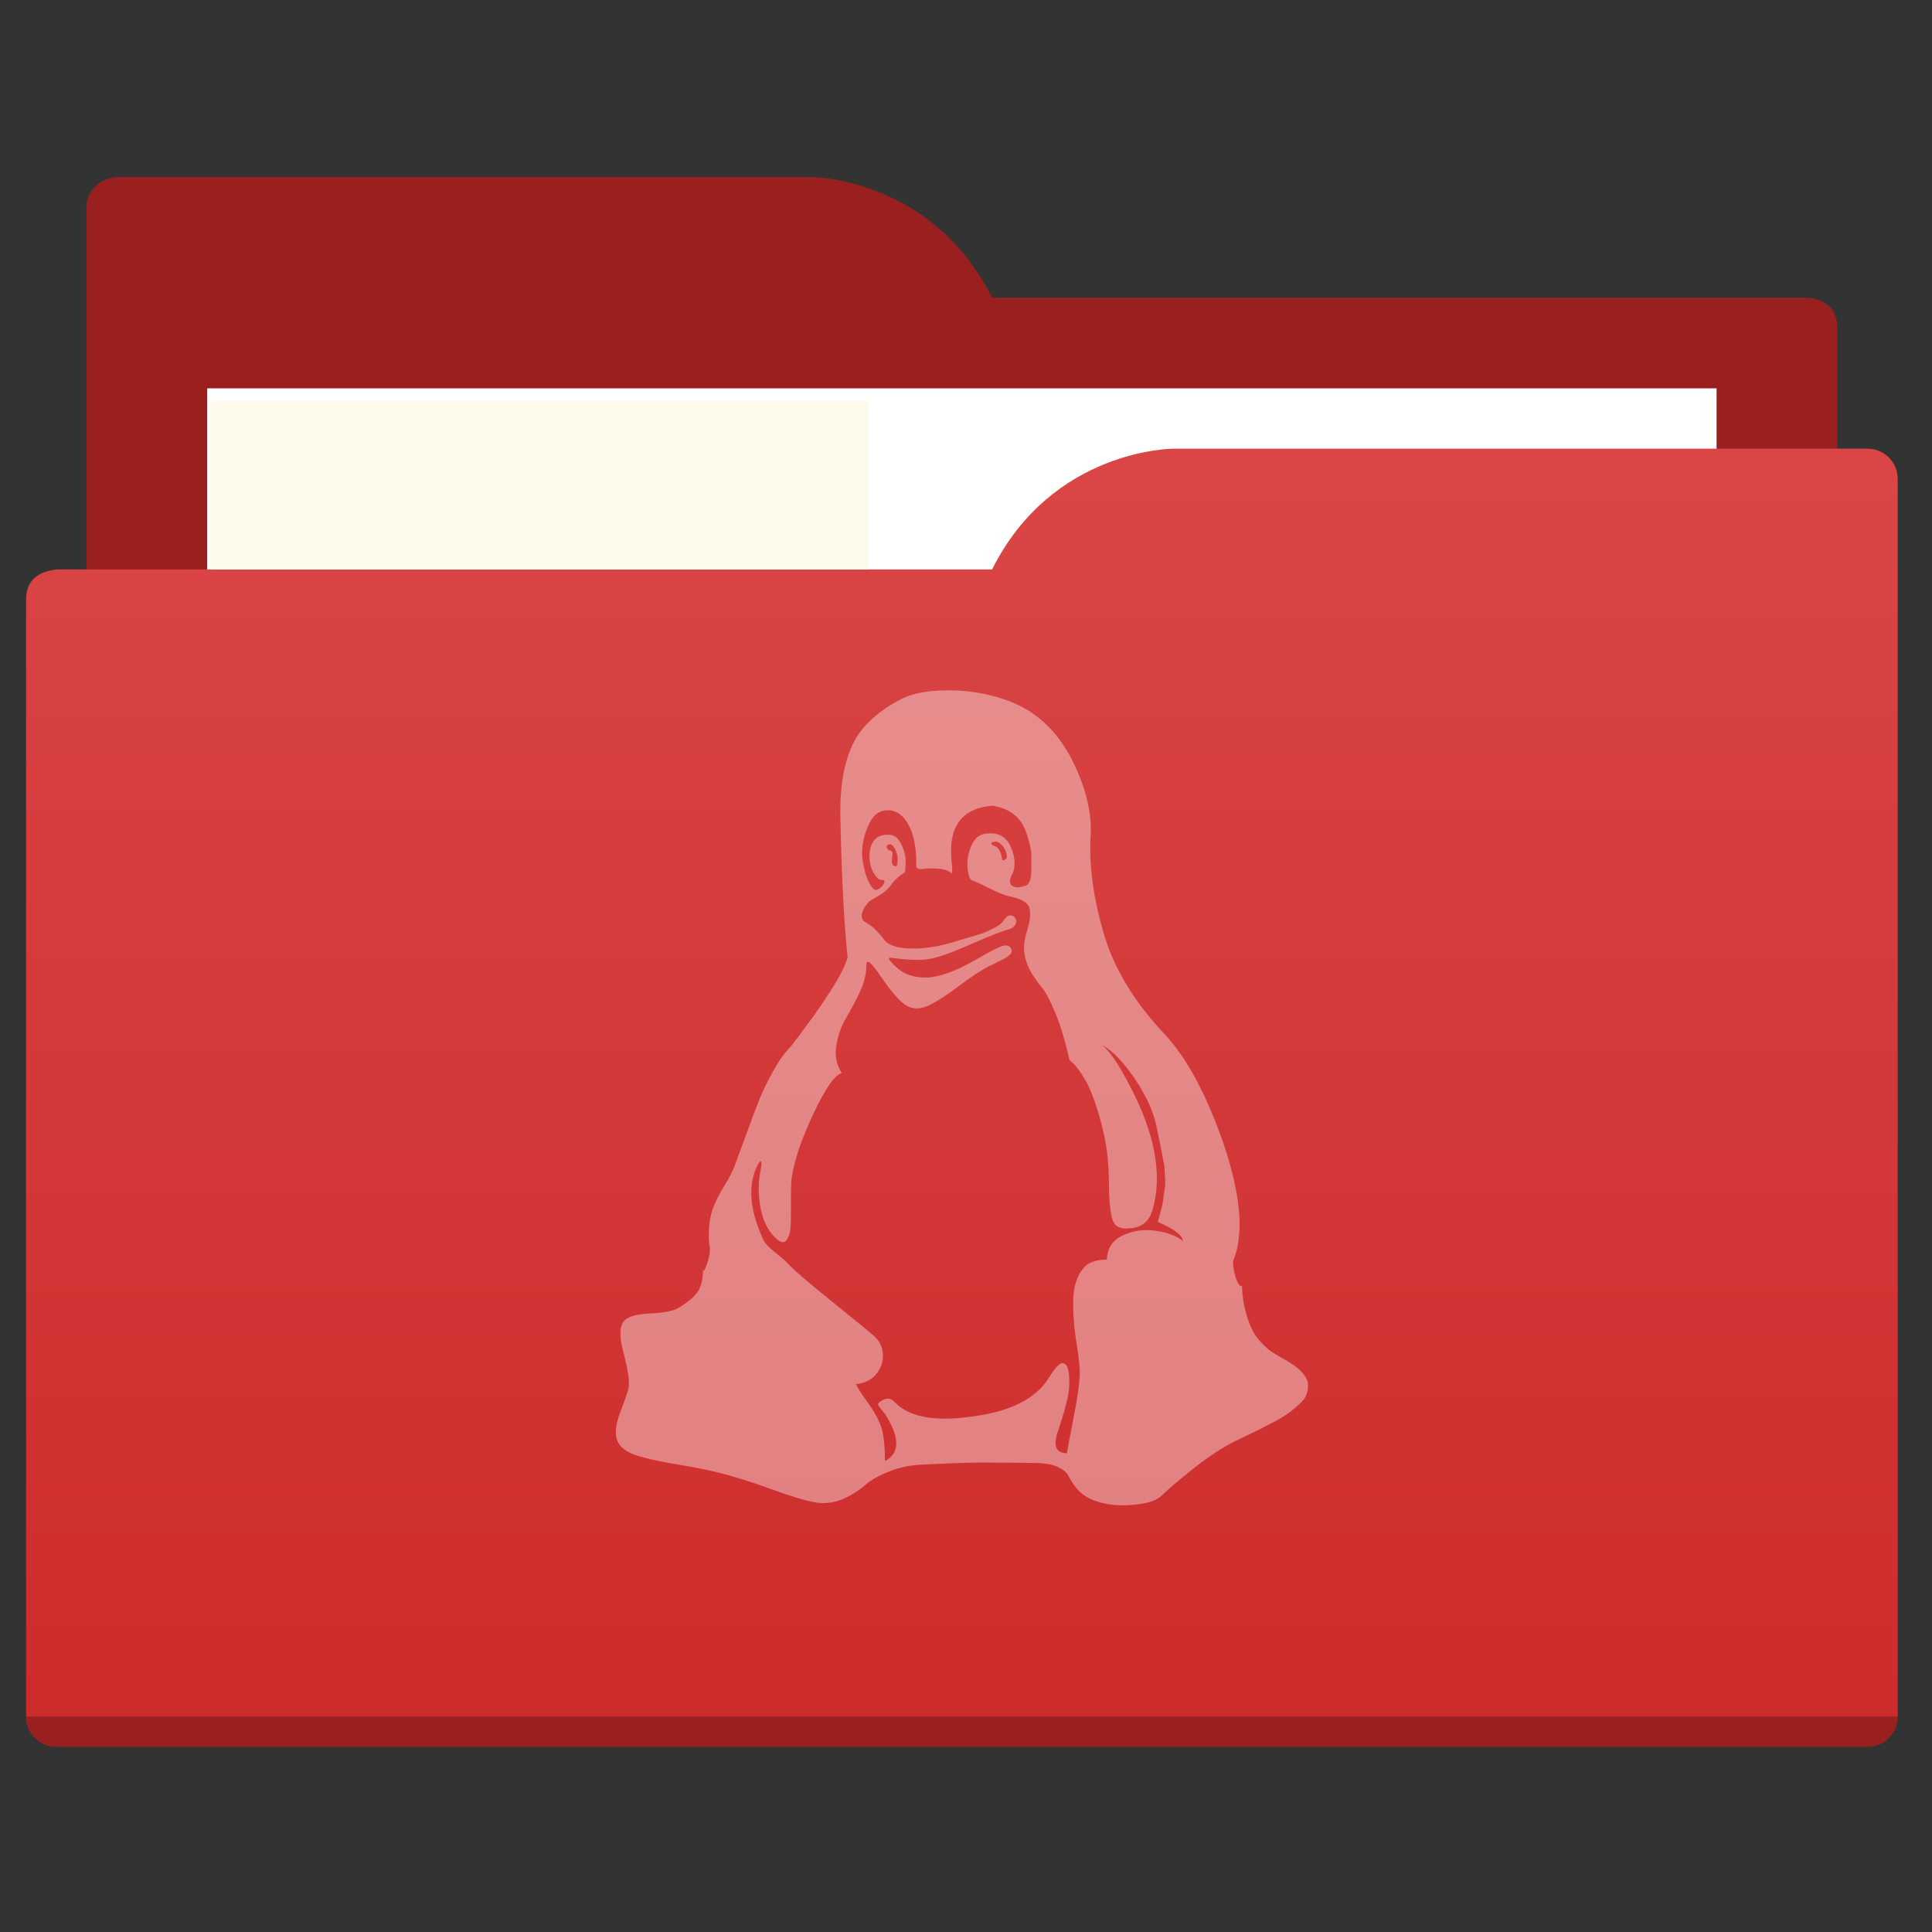 <?xml version="1.0" encoding="UTF-8" standalone="no"?>
<svg
   xmlns:dc="http://purl.org/dc/elements/1.1/"
   xmlns:cc="http://creativecommons.org/ns#"
   xmlns:rdf="http://www.w3.org/1999/02/22-rdf-syntax-ns#"
   xmlns:svg="http://www.w3.org/2000/svg"
   xmlns="http://www.w3.org/2000/svg"
   xmlns:xlink="http://www.w3.org/1999/xlink"
   xmlns:sodipodi="http://sodipodi.sourceforge.net/DTD/sodipodi-0.dtd"
   xmlns:inkscape="http://www.inkscape.org/namespaces/inkscape"
   viewBox="0 0 64 64"
   version="1.1"
   id="svg5453"
   height="64"
   width="64"
   sodipodi:docname="folder-system.svg"
   inkscape:version="0.92.2 5c3e80d, 2017-08-06">
  <rect x="0" y="0" width="64" height="64" fill="#333333" stroke="none"/>
  <sodipodi:namedview
     pagecolor="#ffffff"
     bordercolor="#666666"
     borderopacity="1"
     objecttolerance="10"
     gridtolerance="10"
     guidetolerance="10"
     inkscape:pageopacity="0"
     inkscape:pageshadow="2"
     inkscape:window-width="1280"
     inkscape:window-height="995"
     id="namedview13"
     showgrid="false"
     inkscape:zoom="7.375"
     inkscape:cx="35.43198"
     inkscape:cy="38.717361"
     inkscape:window-x="1366"
     inkscape:window-y="0"
     inkscape:window-maximized="1"
     inkscape:current-layer="svg5453" />
  <defs
     id="defs5455">
    <linearGradient
       id="linearGradient831">
      <stop
         style="stop-color:#20bcfa;stop-opacity:1;"
         offset="0"
         id="stop827" />
      <stop
         style="stop-color:#46c7fc;stop-opacity:1"
         offset="1"
         id="stop829" />
    </linearGradient>
    <linearGradient
       xlink:href="#linearGradient831"
       id="linearGradient833"
       x1="32.01"
       y1="57.893"
       x2="31.962"
       y2="15.12"
       gradientUnits="userSpaceOnUse"
       gradientTransform="translate(0,-3.8146973e-6)" />
    <linearGradient
       gradientTransform="translate(-0.136,-0.136)"
       gradientUnits="userSpaceOnUse"
       y2="15"
       x2="32"
       y1="58"
       x1="32"
       id="linearGradient829"
       xlink:href="#linearGradient827" />
    <linearGradient
       id="linearGradient827">
      <stop
         id="stop823"
         offset="0"
         style="stop-color:#cd2b2b;stop-opacity:1" />
      <stop
         id="stop825"
         offset="1"
         style="stop-color:#da4646;stop-opacity:1" />
    </linearGradient>
  </defs>
  <path
     inkscape:connector-curvature="0"
     id="folderTab"
     d="m 3.864,5.864 c -0.551,0.055 -1,0.446 -1,1 v 2 40 H 60.864 v -35 -1 -2 c 0,-1 -1,-1 -1,-1 h -2 -21 -4 c -2,-4 -6,-4 -6,-4 H 4.864 Z"
     style="fill:#9a2020;fill-opacity:1;fill-rule:evenodd;stroke:none;stroke-width:1px;stroke-linecap:butt;stroke-linejoin:miter;stroke-opacity:1" />
  <path
     inkscape:connector-curvature="0"
     id="folderPaper-4"
     d="M 6.864,12.864 H 56.864 v 32 H 6.864 Z"
     style="color:#000000;text-decoration:none;text-decoration-line:none;text-decoration-style:solid;text-decoration-color:#000000;white-space:normal;clip-rule:nonzero;display:inline;overflow:visible;visibility:visible;opacity:1;isolation:auto;mix-blend-mode:normal;color-interpolation:sRGB;color-interpolation-filters:linearRGB;solid-color:#000000;solid-opacity:1;fill:#ffffff;fill-opacity:1;fill-rule:nonzero;stroke:none;stroke-width:1;stroke-linecap:butt;stroke-linejoin:miter;stroke-miterlimit:4;stroke-dasharray:none;stroke-dashoffset:0;stroke-opacity:1;color-rendering:auto;image-rendering:auto;shape-rendering:auto;text-rendering:auto;enable-background:accumulate" />
  <path
     inkscape:connector-curvature="0"
     id="folderFront-8"
     d="m 38.864,14.864 c 0,0 -4,0 -6,4 h -4 -25 -2 c 0,0 -0.132,0.017 -0.289,0.059 -0.046,0.014 -0.092,0.023 -0.135,0.043 -0.274,0.11 -0.576,0.343 -0.576,0.898 v 2 1 34 c 0,0.554 0.446,1 1,1 H 61.864 c 0.554,0 1,-0.446 1,-1 v -39 -2 c 0,-0.554 -0.446,-1 -1,-1 h -1 z"
     style="fill:url(#linearGradient829);fill-opacity:1.0;fill-rule:evenodd;stroke:none;stroke-width:1px;stroke-linecap:butt;stroke-linejoin:miter;stroke-opacity:1" />
  <path
     inkscape:connector-curvature="0"
     id="folderShadow-2"
     d="m 0.864,56.864 c 0,0.554 0.446,1 1,1 H 61.864 c 0.554,0 1,-0.446 1,-1 z"
     style="opacity:0.25;fill:#000000;fill-opacity:1;stroke:none" />
  <path
     inkscape:connector-curvature="0"
     style="color:#000000;text-decoration:none;text-decoration-line:none;text-decoration-style:solid;text-decoration-color:#000000;white-space:normal;clip-rule:nonzero;display:inline;overflow:visible;visibility:visible;opacity:1;isolation:auto;mix-blend-mode:normal;color-interpolation:sRGB;color-interpolation-filters:linearRGB;solid-color:#000000;solid-opacity:1;fill:#fffbec;fill-opacity:1;fill-rule:nonzero;stroke:none;stroke-width:0.276;stroke-linecap:butt;stroke-linejoin:miter;stroke-miterlimit:4;stroke-dasharray:none;stroke-dashoffset:0;stroke-opacity:1;color-rendering:auto;image-rendering:auto;shape-rendering:auto;text-rendering:auto;enable-background:accumulate"
     d="M 6.968,13.272 H 28.761 v 5.591 H 6.968 Z"
     id="folderPaper-6-3" />
  <path
     inkscape:connector-curvature="0"
     style="fill:#ffffff;fill-opacity:0.392;fill-rule:evenodd;stroke:none;stroke-width:1.492"
     id="Page-1"
     d="m 39.182,41.11 c 0,-0.181 -0.276,-0.392 -0.829,-0.633 0.04,-0.151 0.078,-0.289 0.113,-0.414 0.035,-0.126 0.06,-0.256 0.075,-0.392 0.015,-0.136 0.03,-0.244 0.045,-0.324 0.015,-0.08 0.018,-0.193 0.007,-0.339 -0.01,-0.146 -0.015,-0.244 -0.015,-0.294 0,-0.05 -0.018,-0.161 -0.053,-0.331 -0.035,-0.171 -0.055,-0.274 -0.06,-0.309 -0.005,-0.035 -0.03,-0.161 -0.075,-0.377 -0.045,-0.216 -0.073,-0.349 -0.083,-0.399 -0.1,-0.482 -0.336,-0.999 -0.708,-1.552 -0.372,-0.552 -0.733,-0.929 -1.085,-1.13 0.241,0.201 0.527,0.618 0.859,1.25 0.874,1.627 1.145,3.023 0.814,4.188 -0.11,0.402 -0.362,0.613 -0.753,0.633 -0.311,0.04 -0.505,-0.053 -0.58,-0.279 -0.075,-0.226 -0.116,-0.645 -0.121,-1.258 -0.005,-0.613 -0.063,-1.15 -0.173,-1.612 -0.09,-0.392 -0.188,-0.738 -0.294,-1.04 -0.105,-0.301 -0.203,-0.53 -0.294,-0.685 -0.09,-0.156 -0.168,-0.279 -0.234,-0.369 -0.065,-0.09 -0.131,-0.166 -0.196,-0.226 -0.065,-0.06 -0.103,-0.095 -0.113,-0.105 -0.141,-0.623 -0.296,-1.14 -0.467,-1.552 -0.171,-0.412 -0.319,-0.693 -0.444,-0.844 -0.126,-0.151 -0.244,-0.316 -0.354,-0.497 -0.11,-0.181 -0.186,-0.382 -0.226,-0.603 -0.04,-0.211 -0.01,-0.48 0.09,-0.806 0.1,-0.326 0.123,-0.575 0.068,-0.746 -0.055,-0.171 -0.279,-0.296 -0.67,-0.377 -0.151,-0.03 -0.374,-0.121 -0.67,-0.271 -0.296,-0.151 -0.475,-0.231 -0.535,-0.241 -0.08,-0.01 -0.136,-0.141 -0.166,-0.392 -0.03,-0.251 0.01,-0.507 0.121,-0.768 0.11,-0.261 0.291,-0.397 0.542,-0.407 0.372,-0.03 0.628,0.121 0.768,0.452 0.141,0.331 0.161,0.623 0.06,0.874 -0.11,0.191 -0.121,0.324 -0.03,0.399 0.09,0.075 0.241,0.078 0.452,0.007 0.131,-0.04 0.196,-0.221 0.196,-0.542 v -0.557 c -0.05,-0.301 -0.118,-0.552 -0.203,-0.753 -0.085,-0.201 -0.191,-0.354 -0.316,-0.46 -0.126,-0.105 -0.244,-0.181 -0.354,-0.226 -0.11,-0.045 -0.246,-0.083 -0.407,-0.113 -1.075,0.08 -1.522,0.753 -1.341,2.019 0,0.151 -0.005,0.226 -0.015,0.226 -0.09,-0.09 -0.239,-0.143 -0.444,-0.158 -0.206,-0.015 -0.372,-0.013 -0.497,0.007 -0.126,0.02 -0.203,-0.005 -0.234,-0.075 0.01,-0.573 -0.07,-1.024 -0.241,-1.356 -0.171,-0.331 -0.397,-0.502 -0.678,-0.512 -0.271,-0.01 -0.48,0.128 -0.625,0.414 -0.146,0.286 -0.228,0.585 -0.249,0.896 -0.01,0.151 0.007,0.336 0.053,0.557 0.045,0.221 0.11,0.409 0.196,0.565 0.085,0.156 0.163,0.223 0.234,0.203 0.1,-0.03 0.181,-0.1 0.241,-0.211 0.04,-0.09 0.005,-0.131 -0.105,-0.121 -0.07,0 -0.148,-0.073 -0.234,-0.218 -0.085,-0.146 -0.133,-0.314 -0.143,-0.505 -0.01,-0.221 0.035,-0.407 0.136,-0.557 0.1,-0.151 0.271,-0.221 0.512,-0.211 0.171,0 0.306,0.105 0.407,0.316 0.1,0.211 0.148,0.407 0.143,0.588 -0.005,0.181 -0.013,0.291 -0.023,0.331 -0.221,0.151 -0.377,0.296 -0.467,0.437 -0.08,0.121 -0.218,0.239 -0.414,0.354 -0.196,0.116 -0.299,0.178 -0.309,0.188 -0.131,0.141 -0.208,0.276 -0.234,0.407 -0.025,0.131 0.013,0.221 0.113,0.271 0.141,0.08 0.266,0.178 0.377,0.294 0.11,0.116 0.191,0.211 0.241,0.286 0.05,0.075 0.143,0.141 0.279,0.196 0.136,0.055 0.314,0.088 0.535,0.098 0.472,0.02 0.984,-0.055 1.537,-0.226 0.02,-0.01 0.136,-0.045 0.347,-0.105 0.211,-0.06 0.384,-0.113 0.52,-0.158 0.136,-0.045 0.284,-0.11 0.444,-0.196 0.161,-0.085 0.266,-0.173 0.316,-0.264 0.09,-0.141 0.191,-0.181 0.301,-0.121 0.05,0.03 0.083,0.073 0.098,0.128 0.015,0.055 0,0.116 -0.045,0.181 -0.045,0.065 -0.128,0.113 -0.249,0.143 -0.201,0.06 -0.485,0.168 -0.851,0.324 -0.367,0.156 -0.595,0.254 -0.685,0.294 -0.442,0.191 -0.793,0.306 -1.055,0.347 -0.251,0.05 -0.648,0.04 -1.19,-0.03 -0.1,-0.02 -0.146,-0.01 -0.136,0.03 0.01,0.04 0.095,0.136 0.256,0.286 0.251,0.231 0.588,0.341 1.009,0.331 0.171,-0.01 0.352,-0.045 0.542,-0.105 0.191,-0.06 0.372,-0.131 0.542,-0.211 0.171,-0.08 0.339,-0.168 0.505,-0.264 0.166,-0.095 0.316,-0.181 0.452,-0.256 0.136,-0.075 0.259,-0.136 0.369,-0.181 0.11,-0.045 0.198,-0.058 0.264,-0.038 0.065,0.02 0.108,0.075 0.128,0.166 0,0.02 -0.005,0.043 -0.015,0.068 -0.01,0.025 -0.03,0.05 -0.06,0.075 -0.03,0.025 -0.06,0.048 -0.09,0.068 -0.03,0.02 -0.073,0.045 -0.128,0.075 -0.055,0.03 -0.1,0.053 -0.136,0.068 -0.035,0.015 -0.085,0.04 -0.151,0.075 -0.065,0.035 -0.113,0.058 -0.143,0.068 -0.281,0.141 -0.62,0.362 -1.017,0.663 -0.397,0.301 -0.731,0.517 -1.002,0.648 -0.271,0.131 -0.517,0.136 -0.738,0.015 -0.211,-0.11 -0.527,-0.477 -0.949,-1.1 -0.221,-0.311 -0.347,-0.422 -0.377,-0.331 -0.01,0.03 -0.015,0.08 -0.015,0.151 0,0.251 -0.075,0.535 -0.226,0.851 -0.151,0.316 -0.299,0.595 -0.444,0.836 -0.146,0.241 -0.251,0.532 -0.316,0.874 -0.065,0.341 -0.007,0.658 0.173,0.949 -0.231,0.06 -0.545,0.512 -0.942,1.356 -0.397,0.844 -0.635,1.552 -0.716,2.124 -0.02,0.181 -0.028,0.527 -0.023,1.04 0.005,0.512 -0.023,0.809 -0.083,0.889 -0.08,0.241 -0.226,0.256 -0.437,0.045 -0.321,-0.311 -0.502,-0.783 -0.542,-1.416 -0.02,-0.281 0,-0.562 0.06,-0.844 0.04,-0.191 0.035,-0.281 -0.015,-0.271 l -0.06,0.075 c -0.362,0.653 -0.311,1.486 0.151,2.501 0.05,0.121 0.176,0.261 0.377,0.422 0.201,0.161 0.321,0.261 0.362,0.301 0.201,0.231 0.723,0.685 1.567,1.363 0.844,0.678 1.311,1.062 1.401,1.153 0.161,0.151 0.249,0.341 0.264,0.573 0.015,0.231 -0.055,0.447 -0.211,0.648 -0.156,0.201 -0.384,0.316 -0.685,0.347 0.08,0.151 0.226,0.374 0.437,0.67 0.211,0.296 0.352,0.567 0.422,0.814 0.07,0.246 0.105,0.6 0.105,1.062 0.462,-0.241 0.497,-0.703 0.105,-1.386 -0.04,-0.08 -0.093,-0.161 -0.158,-0.241 -0.065,-0.08 -0.113,-0.141 -0.143,-0.181 -0.03,-0.04 -0.04,-0.07 -0.03,-0.09 0.03,-0.05 0.095,-0.098 0.196,-0.143 0.1,-0.045 0.201,-0.033 0.301,0.038 0.462,0.522 1.296,0.703 2.501,0.542 1.336,-0.151 2.225,-0.588 2.667,-1.311 0.231,-0.382 0.402,-0.532 0.512,-0.452 0.121,0.06 0.171,0.321 0.151,0.783 -0.01,0.251 -0.126,0.713 -0.347,1.386 -0.09,0.231 -0.121,0.419 -0.09,0.565 0.03,0.146 0.151,0.223 0.362,0.234 0.03,-0.191 0.103,-0.578 0.218,-1.16 0.116,-0.583 0.183,-1.035 0.203,-1.356 0.02,-0.211 -0.013,-0.58 -0.098,-1.107 -0.085,-0.527 -0.123,-1.014 -0.113,-1.461 0.01,-0.447 0.126,-0.801 0.347,-1.062 0.151,-0.181 0.407,-0.271 0.768,-0.271 0.01,-0.372 0.183,-0.638 0.52,-0.798 0.336,-0.161 0.701,-0.213 1.092,-0.158 0.392,0.055 0.693,0.168 0.904,0.339 z m -9.461,-12.459 c 0.03,-0.171 0.018,-0.321 -0.038,-0.452 -0.055,-0.131 -0.113,-0.206 -0.173,-0.226 -0.09,-0.02 -0.136,0.015 -0.136,0.105 0.02,0.05 0.045,0.08 0.075,0.09 0.1,0 0.136,0.075 0.105,0.226 -0.03,0.201 0.01,0.301 0.121,0.301 0.03,0 0.045,-0.015 0.045,-0.045 z m 3.631,-0.241 c 0,-0.11 -0.025,-0.208 -0.075,-0.294 -0.05,-0.085 -0.105,-0.148 -0.166,-0.188 -0.06,-0.04 -0.105,-0.055 -0.136,-0.045 -0.141,0.01 -0.176,0.045 -0.105,0.105 0.02,0.01 0.04,0.02 0.06,0.03 0.141,0.04 0.231,0.196 0.271,0.467 0,0.03 0.04,0.02 0.121,-0.03 z m 9.793,17.062 c 0.11,0.126 0.171,0.246 0.181,0.362 0.01,0.116 -0.002,0.229 -0.038,0.339 -0.035,0.11 -0.113,0.221 -0.234,0.331 -0.121,0.11 -0.239,0.208 -0.354,0.294 -0.116,0.085 -0.266,0.178 -0.452,0.279 -0.186,0.1 -0.344,0.183 -0.475,0.249 -0.131,0.065 -0.291,0.143 -0.482,0.234 -0.191,0.09 -0.326,0.156 -0.407,0.196 -0.382,0.191 -0.811,0.472 -1.288,0.844 -0.477,0.372 -0.856,0.693 -1.137,0.964 -0.171,0.161 -0.512,0.259 -1.024,0.294 -0.512,0.035 -0.959,-0.038 -1.341,-0.218 -0.181,-0.09 -0.329,-0.208 -0.444,-0.354 -0.116,-0.146 -0.198,-0.274 -0.249,-0.384 -0.05,-0.11 -0.161,-0.208 -0.331,-0.294 -0.171,-0.085 -0.407,-0.133 -0.708,-0.143 -0.442,-0.01 -1.095,-0.015 -1.959,-0.015 -0.191,0 -0.477,0.008 -0.859,0.023 -0.382,0.015 -0.673,0.028 -0.874,0.038 -0.442,0.01 -0.841,0.085 -1.198,0.226 -0.357,0.141 -0.625,0.291 -0.806,0.452 -0.181,0.161 -0.399,0.304 -0.655,0.429 -0.256,0.126 -0.525,0.183 -0.806,0.173 -0.291,-0.01 -0.849,-0.166 -1.672,-0.467 -0.824,-0.301 -1.557,-0.517 -2.2,-0.648 -0.191,-0.04 -0.447,-0.088 -0.768,-0.143 -0.321,-0.055 -0.573,-0.1 -0.753,-0.136 -0.181,-0.035 -0.379,-0.083 -0.595,-0.143 -0.216,-0.06 -0.384,-0.133 -0.505,-0.218 -0.121,-0.085 -0.206,-0.183 -0.256,-0.294 -0.1,-0.231 -0.065,-0.565 0.105,-1.002 0.171,-0.437 0.261,-0.711 0.271,-0.821 0.01,-0.161 -0.01,-0.362 -0.06,-0.603 -0.05,-0.241 -0.1,-0.454 -0.151,-0.64 -0.05,-0.186 -0.073,-0.369 -0.068,-0.55 0.005,-0.181 0.058,-0.316 0.158,-0.407 0.141,-0.121 0.427,-0.191 0.859,-0.211 0.432,-0.02 0.733,-0.08 0.904,-0.181 0.301,-0.181 0.512,-0.357 0.633,-0.527 0.121,-0.171 0.181,-0.427 0.181,-0.768 0,0.286 0.266,-0.452 0.226,-0.693 -0.03,-0.161 -0.04,-0.352 -0.03,-0.572 0.01,-0.291 0.06,-0.552 0.151,-0.783 0.09,-0.231 0.211,-0.467 0.362,-0.708 0.151,-0.241 0.261,-0.452 0.331,-0.633 0.08,-0.211 0.213,-0.573 0.399,-1.085 0.186,-0.512 0.334,-0.904 0.444,-1.175 0.11,-0.271 0.261,-0.578 0.452,-0.919 0.191,-0.341 0.387,-0.613 0.588,-0.814 1.105,-1.436 1.728,-2.416 1.868,-2.938 -0.121,-1.125 -0.201,-2.682 -0.241,-4.67 -0.02,-0.904 0.1,-1.665 0.362,-2.282 0.261,-0.618 0.793,-1.142 1.597,-1.574 0.392,-0.211 0.914,-0.316 1.567,-0.316 0.532,-0.01 1.065,0.058 1.597,0.203 0.532,0.146 0.979,0.354 1.341,0.625 0.573,0.422 1.032,1.032 1.379,1.831 0.347,0.798 0.495,1.539 0.444,2.222 -0.05,0.954 0.1,2.029 0.452,3.224 0.342,1.135 1.009,2.23 2.004,3.284 0.552,0.593 1.052,1.411 1.499,2.456 0.447,1.045 0.746,2.004 0.896,2.878 0.08,0.492 0.105,0.916 0.075,1.273 -0.03,0.357 -0.09,0.635 -0.181,0.836 -0.09,0.201 0.131,1.009 0.271,0.889 0.01,0.311 0.05,0.595 0.121,0.851 0.07,0.256 0.143,0.46 0.218,0.61 0.075,0.151 0.178,0.294 0.309,0.429 0.131,0.136 0.236,0.231 0.316,0.286 0.08,0.055 0.188,0.121 0.324,0.196 0.136,0.075 0.218,0.123 0.249,0.143 0.201,0.121 0.357,0.244 0.467,0.369 z" />
</svg>
